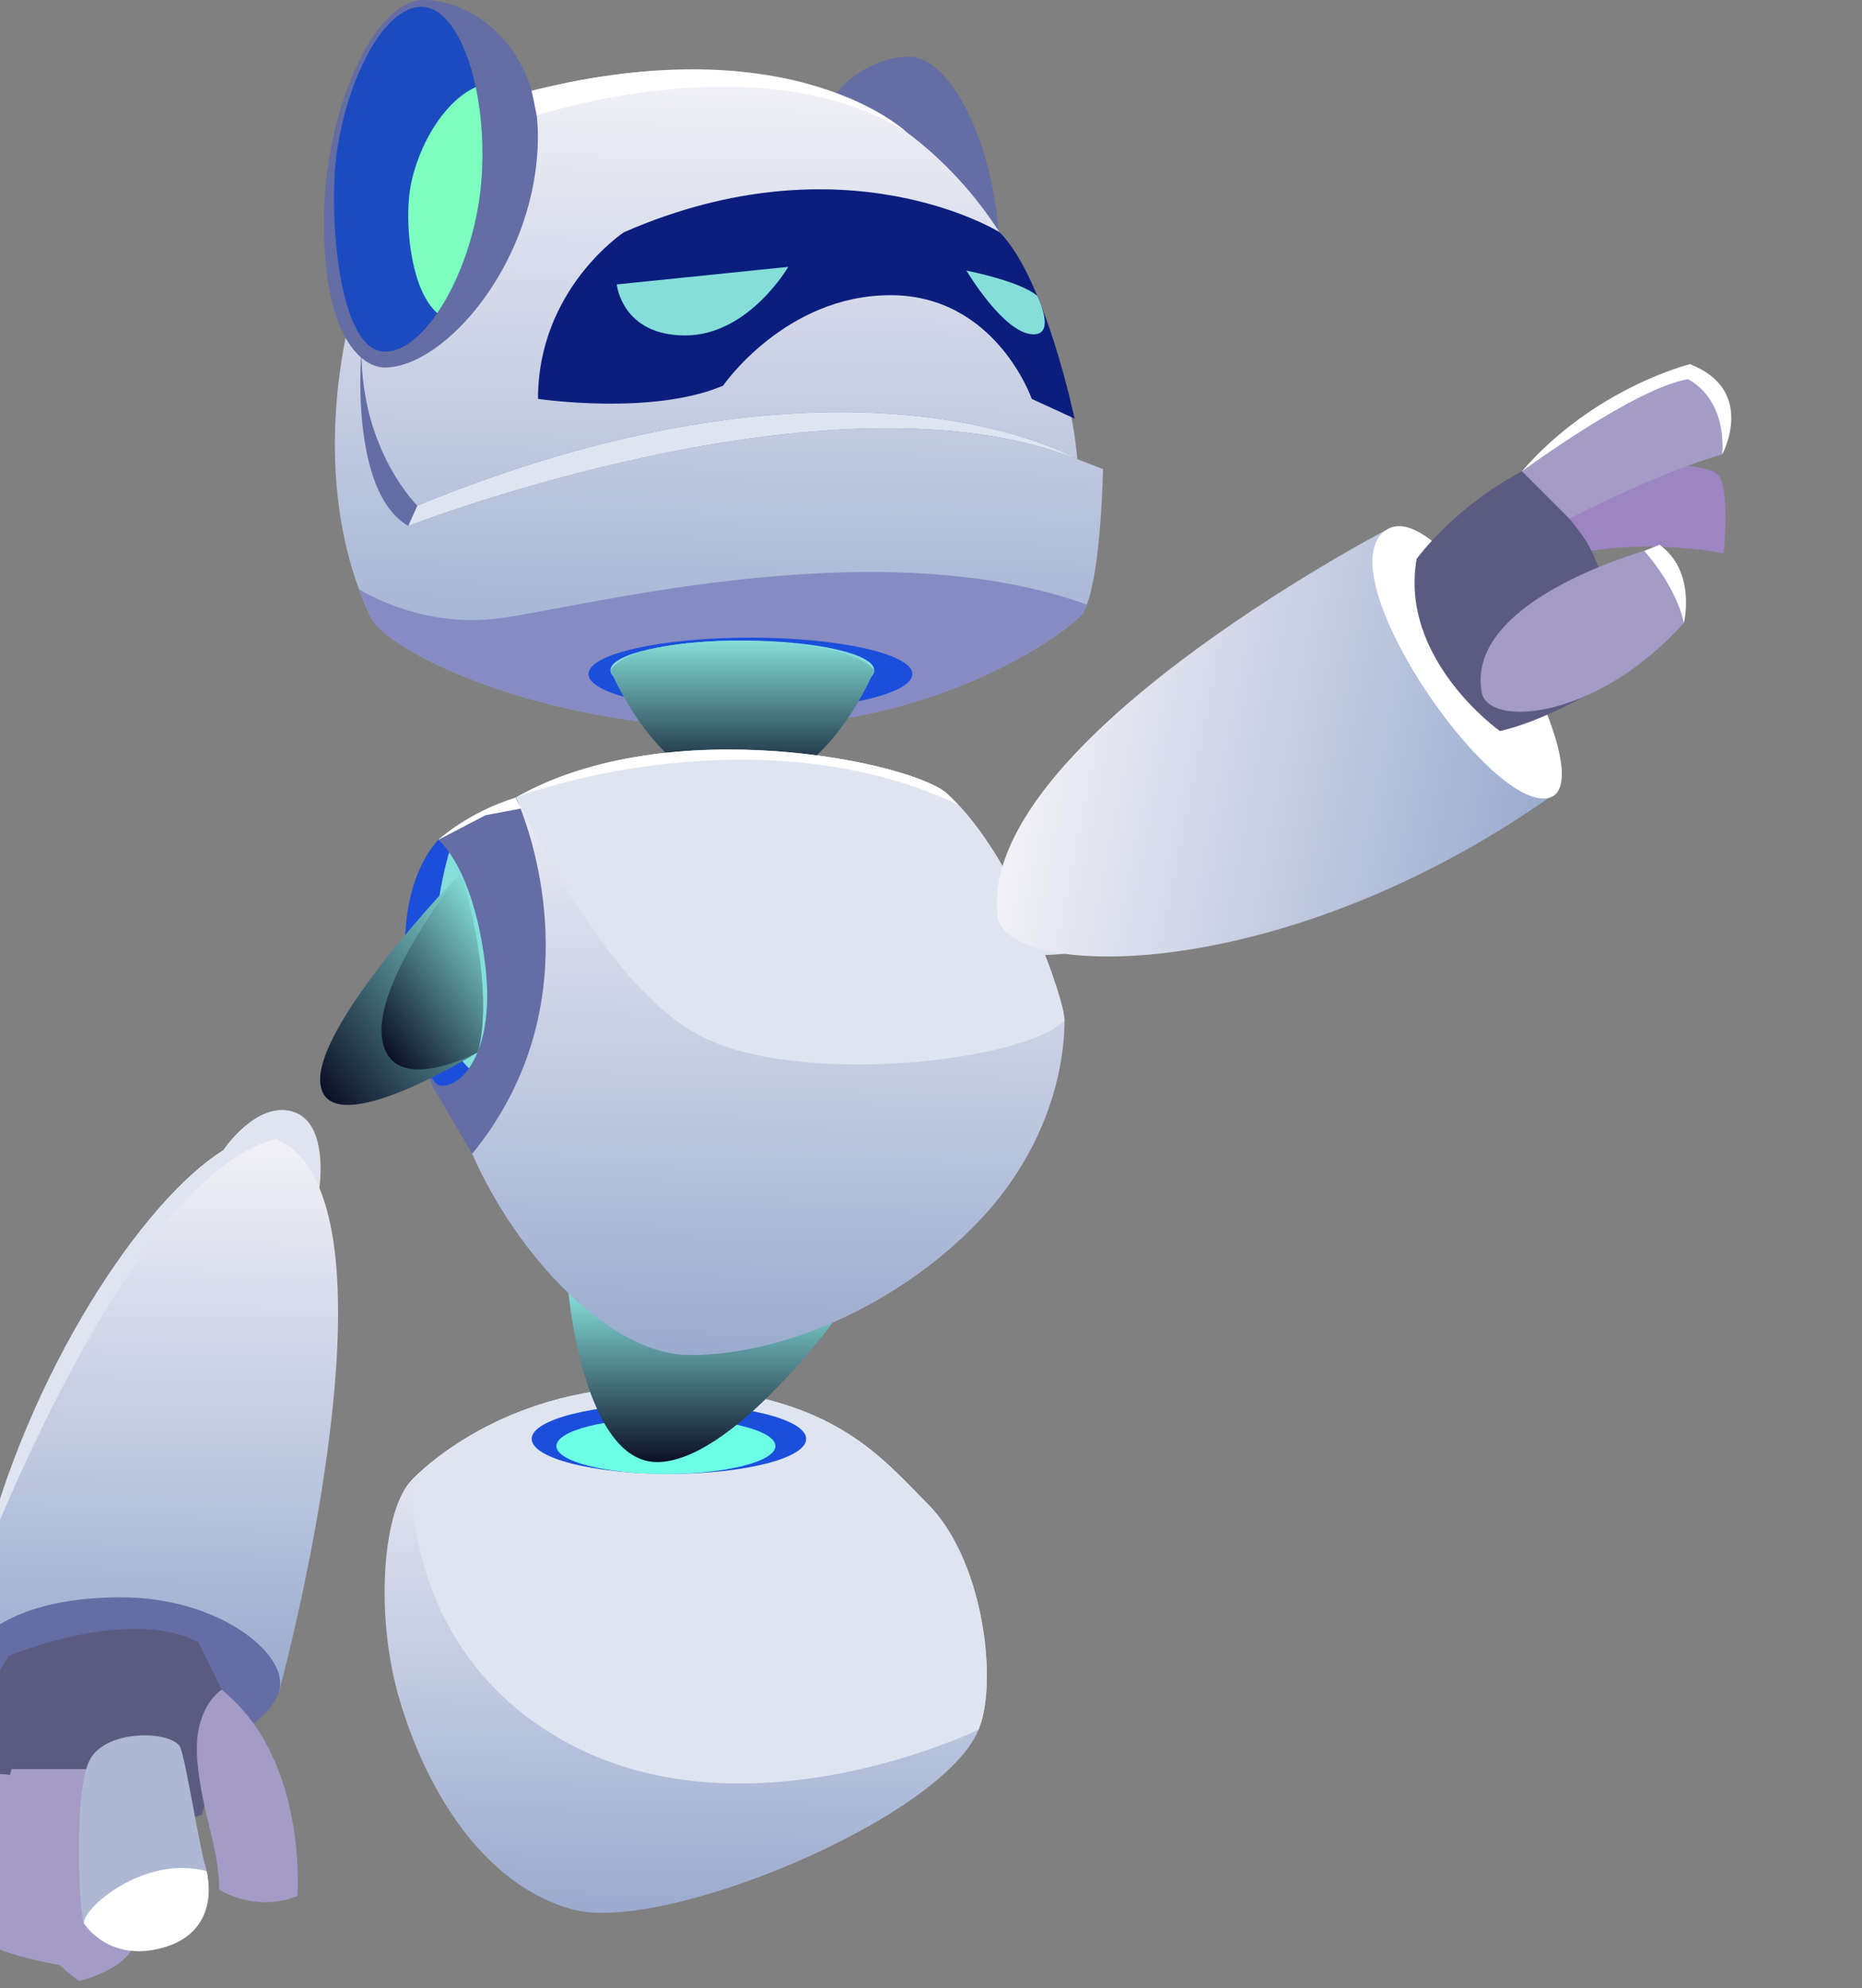 <svg width="207" height="221" viewBox="0 0 207 221" fill="none" xmlns="http://www.w3.org/2000/svg">
<rect x="0" y="0" width="207" height="221" fill="#808080" stroke="none"/>
<path d="M109.123 191.326L108.794 192.27C104.786 202.12 73.794 214.992 63.69 212.267C53.766 209.595 47.309 199.003 44.319 188.601C41.7 179.483 42.495 167.788 45.814 164.47C49.133 161.151 59.216 153.188 76.106 154.217C92.742 155.235 97.979 162.02 103.122 167.163C109.038 173.09 110.766 185.516 109.123 191.326Z" fill="url(#paint0_linear_47_2225)"/>
<path d="M109.122 191.326L108.793 192.27C108.793 192.27 83.41 204.654 63.202 193.807C44.689 183.883 45.813 164.47 45.813 164.47C49.132 161.151 59.215 153.188 76.105 154.217C92.741 155.235 97.978 162.02 103.121 167.163C109.037 173.09 110.765 185.516 109.122 191.326Z" fill="#DEE5F1"/>
<path d="M74.367 163.844C82.793 163.844 89.624 162.102 89.624 159.953C89.624 157.804 82.793 156.062 74.367 156.062C65.94 156.062 59.109 157.804 59.109 159.953C59.109 162.102 65.94 163.844 74.367 163.844Z" fill="#1B4FDB"/>
<path d="M86.199 160.748C86.199 162.466 80.749 163.855 74.027 163.855C67.305 163.855 61.855 162.466 61.855 160.748C61.855 159.031 67.305 157.642 74.027 157.642C80.749 157.642 86.199 159.031 86.199 160.748Z" fill="#6DFFE5"/>
<path d="M35.507 132.057L26.421 128.494L24.83 127.869C24.841 127.869 24.841 127.858 24.841 127.858C25.032 127.561 28.562 122.43 32.528 123.575C36.61 124.752 35.507 132.057 35.507 132.057Z" fill="#DEE5F1"/>
<path d="M104.978 43.376C98.892 43.376 89.53 32.625 89.53 19.986C89.53 11.175 96.008 6.298 101.045 6.298C106.081 6.298 111.128 17.441 111.128 28.85C111.128 40.269 107.322 43.376 104.978 43.376Z" fill="#646DA4"/>
<path d="M122.619 52.155C122.619 52.155 122.439 63.012 120.827 67.2C120.605 67.773 120.361 68.229 120.085 68.504C117.784 70.795 104.054 80.878 82.011 80.878C59.957 80.878 42.982 72.311 41.233 68.653C40.734 67.614 40.289 66.553 39.897 65.472C32.803 46.175 41.074 20.601 50.436 13.773C56.31 9.479 84.153 2.333 100.767 14.674C118.378 27.769 119.756 51.042 119.756 51.042L122.619 52.155Z" fill="url(#paint1_linear_47_2225)"/>
<path d="M63.203 143.762C63.203 143.762 64.921 162.529 73.043 162.529C81.217 162.529 92.562 147.039 92.562 147.039L63.203 143.762Z" fill="url(#paint2_linear_47_2225)"/>
<path d="M118.346 113.46C118.346 115.877 117.975 126.618 108.104 136.489C99.632 144.96 87.344 150.633 76.688 150.633C67.952 150.633 57.582 139.829 52.493 128.261L52.472 128.229C52.005 127.169 51.581 126.098 51.21 125.027C46.788 112.325 46.333 99.326 49.407 95.403C50.277 94.29 51.231 93.272 52.249 92.35C53.807 90.918 55.536 89.688 57.37 88.649C74.366 78.99 101.414 84.758 105.252 88.204C105.676 88.586 106.09 88.999 106.503 89.434C112.812 96.124 117.509 108.837 118.24 112.665C118.315 113.004 118.346 113.269 118.346 113.46Z" fill="url(#paint3_linear_47_2225)"/>
<path d="M120.829 67.21C120.606 67.783 120.363 68.239 120.087 68.515C117.786 70.805 104.056 80.888 82.013 80.888C59.959 80.888 42.984 72.321 41.234 68.663C40.736 67.624 40.291 66.564 39.898 65.482C39.898 65.482 46.271 69.66 54.721 68.822C63.182 67.984 96.867 58.569 120.829 67.21Z" fill="#878BC4"/>
<path d="M101.426 74.93C101.426 77.167 93.368 78.98 83.422 78.98C73.477 78.98 65.419 77.167 65.419 74.93C65.419 72.692 73.477 70.879 83.422 70.879C93.357 70.89 101.426 72.703 101.426 74.93Z" fill="#1B4FDB"/>
<path d="M82.531 77.803C90.629 77.803 97.194 76.327 97.194 74.506C97.194 72.684 90.629 71.208 82.531 71.208C74.432 71.208 67.867 72.684 67.867 74.506C67.867 76.327 74.432 77.803 82.531 77.803Z" fill="#85DEDA"/>
<path d="M67.867 74.506C67.867 74.506 73.222 87.632 82.531 87.632C91.904 87.632 97.194 74.506 97.194 74.506C93.95 70.233 70.528 70.01 67.867 74.506Z" fill="url(#paint4_linear_47_2225)"/>
<path d="M118.348 113.46C113.746 118.062 88.448 120.871 77.654 115.05C66.861 109.24 57.382 88.639 57.382 88.639C74.378 78.98 101.426 84.748 105.253 88.194C112.187 94.428 117.468 108.572 118.252 112.644L118.348 113.46Z" fill="#DEE5F1"/>
<path d="M42.782 40.852C49.493 40.852 59.799 29.009 59.799 15.088C59.799 5.365 52.664 0 47.108 0C41.552 0 36.007 12.278 36.007 24.842C36.007 37.417 40.195 40.852 42.782 40.852Z" fill="#646DA4"/>
<path d="M53.532 19.923C53.118 25.574 51.125 31.14 48.612 34.809C46.746 37.555 44.583 39.23 42.59 39.082C37.925 38.732 36.727 25.765 37.236 18.852C37.829 10.942 42.028 0.764 46.873 0.764C49.524 0.764 51.772 4.453 52.885 9.67C53.532 12.723 53.808 16.286 53.532 19.923Z" fill="#1B4BBF"/>
<path d="M53.533 19.922C53.12 25.574 51.126 31.14 48.613 34.809C45.793 32.349 45.072 25.637 45.496 21.725C45.995 17.113 49.059 11.377 52.897 9.68C53.533 12.723 53.809 16.286 53.533 19.922Z" fill="#7CFFBF"/>
<path d="M31.076 187.838L-4.019 184.827C-3.626 181.275 -3.001 177.744 -2.163 174.277V174.256C3.043 152.51 16.01 133.319 24.831 127.869C24.842 127.869 24.842 127.858 24.842 127.858C27.164 126.427 29.2 125.939 30.727 126.618C32.879 127.572 34.438 129.48 35.508 132.057C42.04 147.675 31.076 187.838 31.076 187.838Z" fill="url(#paint5_linear_47_2225)"/>
<path d="M-4.02 184.827C-6.469 190.616 0.444 194.465 11.237 195.568C22.031 196.66 30.057 191.814 31.064 187.838C32.072 183.862 24.332 177.564 13.474 177.564C2.617 177.564 -2.568 181.392 -4.02 184.827Z" fill="#646DA4"/>
<path d="M52.494 128.261L52.473 128.229L48.094 120.765C48.094 120.765 41.107 105.38 48.72 93.368V93.357C48.72 93.357 52.049 90.272 57.371 88.649C57.371 88.649 57.7 89.349 58.145 90.611C60.192 96.294 64.698 113.311 52.494 128.261Z" fill="#646DA4"/>
<path d="M52.132 118.761C50.976 120.383 49.598 120.924 48.718 120.595C46.703 119.832 41.455 101.563 48.718 93.357C48.718 93.357 49.227 93.739 49.937 94.746C51.178 96.495 53.023 100.121 53.903 106.886C54.698 112.876 53.595 116.693 52.132 118.761Z" fill="#1B4FDB"/>
<path d="M52.132 118.761C51.242 117.87 49.418 115.792 48.654 110.83C47.414 102.73 49.937 94.746 49.937 94.746C51.178 96.495 53.023 100.121 53.903 106.886C54.698 112.877 53.595 116.694 52.132 118.761Z" fill="#85DEDA"/>
<path d="M51.244 96.994C51.244 96.994 34.502 114.255 35.647 120.691C36.792 127.127 53.099 116.98 53.099 116.98C53.099 116.98 55.326 111 51.244 96.994Z" fill="url(#paint6_linear_47_2225)"/>
<path d="M51.242 96.994C51.242 96.994 41.37 109.187 42.505 115.623C43.65 122.059 53.097 116.98 53.097 116.98C53.097 116.98 55.324 111 51.242 96.994Z" fill="url(#paint7_linear_47_2225)"/>
<path d="M0.964 184.095C0.964 184.095 14.154 178.486 22.042 182.537L25.573 189.704L22.456 201.706C22.456 201.706 8.333 207.559 -4.019 203L-4.518 196.352C-4.507 196.341 -2.609 189.535 0.964 184.095Z" fill="#5B5B82"/>
<path d="M24.364 210.051C24.364 210.051 28.277 212.649 33.048 210.782C33.048 210.782 34.32 195.621 24.651 187.838C24.651 187.838 21.417 189.747 21.936 195.727C22.456 201.707 24.364 205.311 24.364 210.051Z" fill="#A49BC7"/>
<path d="M-4.019 198.313C-4.019 198.313 -5.843 209.838 -4.517 213.475C-3.192 217.112 7.527 218.586 7.527 218.586L1.993 197.592C2.003 197.592 -0.69 196.341 -4.019 198.313Z" fill="#A49BC7"/>
<path d="M1.282 196.659C1.282 196.659 -1.517 205.905 1.282 211.45C4.081 217.006 8.778 220.219 8.778 220.219C8.778 220.219 14.26 218.978 14.981 215.861C15.702 212.744 9.595 196.659 9.595 196.659H1.282V196.659Z" fill="#A49BC7"/>
<path d="M20.072 194.306C19.361 192.418 11.971 192.09 10.031 195.546C8.09 199.003 8.854 213.337 9.342 213.815C9.829 214.302 15.428 217.621 19.17 215.893C22.902 214.164 23.464 209.383 22.839 207.453C22.213 205.513 20.697 195.97 20.072 194.306Z" fill="#AEB8D2"/>
<path d="M9.341 213.825C9.054 212.266 15.957 206.128 22.965 208.004C22.965 208.004 24.778 214.398 18.48 216.402C12.182 218.395 9.341 213.825 9.341 213.825Z" fill="white"/>
<path d="M111.127 25.817C111.127 25.817 93.919 15.077 69.363 25.817C69.363 25.817 59.81 32.105 59.81 44.34C59.81 44.34 72.501 46.228 80.379 42.877C80.379 42.877 87.292 32.815 98.997 32.815C110.703 32.815 114.7 44.34 114.7 44.34L119.461 46.535C119.45 46.535 116.216 30.907 111.127 25.817Z" fill="#0B1E7D"/>
<path d="M119.768 51.052C92.476 40.184 45.389 58.463 45.389 58.463C38.784 54.657 40.184 39.081 40.184 39.081C40.184 50.161 46.397 56.205 46.397 56.205C94.819 36.346 119.768 51.052 119.768 51.052Z" fill="#646DA4"/>
<path d="M119.768 51.052C92.476 40.184 45.39 58.463 45.39 58.463L46.397 56.205C94.82 36.346 119.768 51.052 119.768 51.052Z" fill="#DEE5F1"/>
<path d="M32.529 123.575L30.727 126.618C29.295 126.946 27.853 127.583 26.422 128.494C11.674 137.751 -2.163 174.277 -2.163 174.277V174.256C3.043 152.51 16.01 133.319 24.831 127.869C24.842 127.869 24.842 127.858 24.842 127.858C25.033 127.561 28.564 122.43 32.529 123.575Z" fill="#DEE5F1"/>
<path d="M106.505 89.434C84.918 79.276 59.736 87.61 57.372 88.649C57.244 88.702 57.965 89.869 57.965 89.869L53.979 90.621L48.72 93.368V93.357C48.72 93.357 52.049 90.272 57.372 88.649C74.368 78.99 101.415 84.758 105.254 88.204C105.678 88.586 106.091 88.999 106.505 89.434Z" fill="white"/>
<path d="M59.109 10.083L59.671 12.84C59.671 12.84 84.609 4.527 100.778 14.685C100.778 14.685 88.352 2.767 59.109 10.083Z" fill="white"/>
<path d="M68.566 31.617L87.63 29.666C87.63 29.666 83.219 37.29 76.169 37.29C69.118 37.29 68.566 31.617 68.566 31.617Z" fill="#85DEDA"/>
<path d="M107.437 30.08C107.437 30.08 113.353 31.225 115.304 32.879C115.304 32.879 117.52 37.322 114.763 37.163C111.519 36.972 107.437 30.08 107.437 30.08Z" fill="#85DEDA"/>
<path d="M174.278 61.772C174.278 61.772 181.293 59.675 191.622 61.504C191.622 61.504 192.359 54.708 191.078 52.862C189.788 51.022 176.13 51.363 176.13 51.363L169.823 59.094L174.278 61.772Z" fill="#9C85C2"/>
<path d="M118.347 106.021C118.347 106.021 110.477 106.919 108.667 104.323C106.857 101.727 112.823 95.166 112.823 95.166L118.347 106.021Z" fill="#DEE5F1"/>
<path d="M154.292 58.816L172.18 88.698C143.13 108.989 113.964 108.901 111.118 102.601C111.011 102.358 110.932 102.103 110.902 101.85C108.629 82.912 152.813 59.587 154.253 58.833L154.292 58.816Z" fill="url(#paint8_linear_47_2225)"/>
<path d="M154.288 58.806C146.855 63.023 165.576 90.333 172.18 88.697C178.784 87.061 161.066 54.97 154.288 58.806Z" fill="white"/>
<path d="M166.747 81.27C166.747 81.27 155.506 73.294 157.492 62.118C157.492 62.118 161.69 56.329 169.199 52.391C169.199 52.391 173.107 55.508 176.051 59.724C178.996 63.94 180.542 74.793 180.542 74.793C180.542 74.793 173.12 79.794 166.747 81.27Z" fill="#5B5B82"/>
<path d="M164.726 76.969C165.465 80.944 177.576 79.989 187.18 69.256C187.18 69.256 188.674 63.516 183.556 61.016C183.56 61.026 162.796 66.507 164.726 76.969Z" fill="#A49BC7"/>
<path d="M174.459 57.646C174.459 57.646 184.364 52.519 191.465 50.512C191.465 50.512 193.528 43.071 187.872 40.484C187.872 40.484 175.692 44.925 169.199 52.391L174.459 57.646Z" fill="#A49BC7"/>
<path d="M169.2 52.391C169.2 52.391 181.773 43.127 187.629 42.158C187.629 42.158 191.892 43.958 191.466 50.512C191.466 50.512 195.333 43.374 187.873 40.484C187.873 40.484 177.217 43.102 169.2 52.391Z" fill="white"/>
<path d="M182.8 61.247C182.8 61.247 186.336 65.096 187.194 69.262C187.194 69.262 188.63 63.547 184.489 60.557L182.8 61.247Z" fill="white"/>
<defs>
<linearGradient id="paint0_linear_47_2225" x1="75.69" y1="212.796" x2="76.713" y2="154.189" gradientUnits="userSpaceOnUse">
<stop stop-color="#9AABCF"/>
<stop offset="1" stop-color="#F2F1F7"/>
</linearGradient>
<linearGradient id="paint1_linear_47_2225" x1="79.401" y1="80.853" x2="80.675" y2="7.852" gradientUnits="userSpaceOnUse">
<stop stop-color="#9AABCF"/>
<stop offset="1" stop-color="#F2F1F7"/>
</linearGradient>
<linearGradient id="paint2_linear_47_2225" x1="77.879" y1="162.522" x2="77.879" y2="143.758" gradientUnits="userSpaceOnUse">
<stop stop-color="#0B0F27"/>
<stop offset="1" stop-color="#85DEDA"/>
</linearGradient>
<linearGradient id="paint3_linear_47_2225" x1="82.163" y1="150.726" x2="83.339" y2="83.351" gradientUnits="userSpaceOnUse">
<stop stop-color="#9AABCF"/>
<stop offset="1" stop-color="#F2F1F7"/>
</linearGradient>
<linearGradient id="paint4_linear_47_2225" x1="82.534" y1="87.625" x2="82.534" y2="71.216" gradientUnits="userSpaceOnUse">
<stop stop-color="#0B0F27"/>
<stop offset="1" stop-color="#85DEDA"/>
</linearGradient>
<linearGradient id="paint5_linear_47_2225" x1="16.404" y1="187.578" x2="17.477" y2="126.107" gradientUnits="userSpaceOnUse">
<stop stop-color="#9AABCF"/>
<stop offset="1" stop-color="#F2F1F7"/>
</linearGradient>
<linearGradient id="paint6_linear_47_2225" x1="34.604" y1="119.747" x2="56.317" y2="103.971" gradientUnits="userSpaceOnUse">
<stop stop-color="#0B0F27"/>
<stop offset="1" stop-color="#85DEDA"/>
</linearGradient>
<linearGradient id="paint7_linear_47_2225" x1="41.346" y1="114.847" x2="56.315" y2="103.971" gradientUnits="userSpaceOnUse">
<stop stop-color="#0B0F27"/>
<stop offset="1" stop-color="#85DEDA"/>
</linearGradient>
<linearGradient id="paint8_linear_47_2225" x1="172.035" y1="89.43" x2="114.908" y2="78.247" gradientUnits="userSpaceOnUse">
<stop stop-color="#9AABCF"/>
<stop offset="1" stop-color="#F2F1F7"/>
</linearGradient>
</defs>
</svg>
